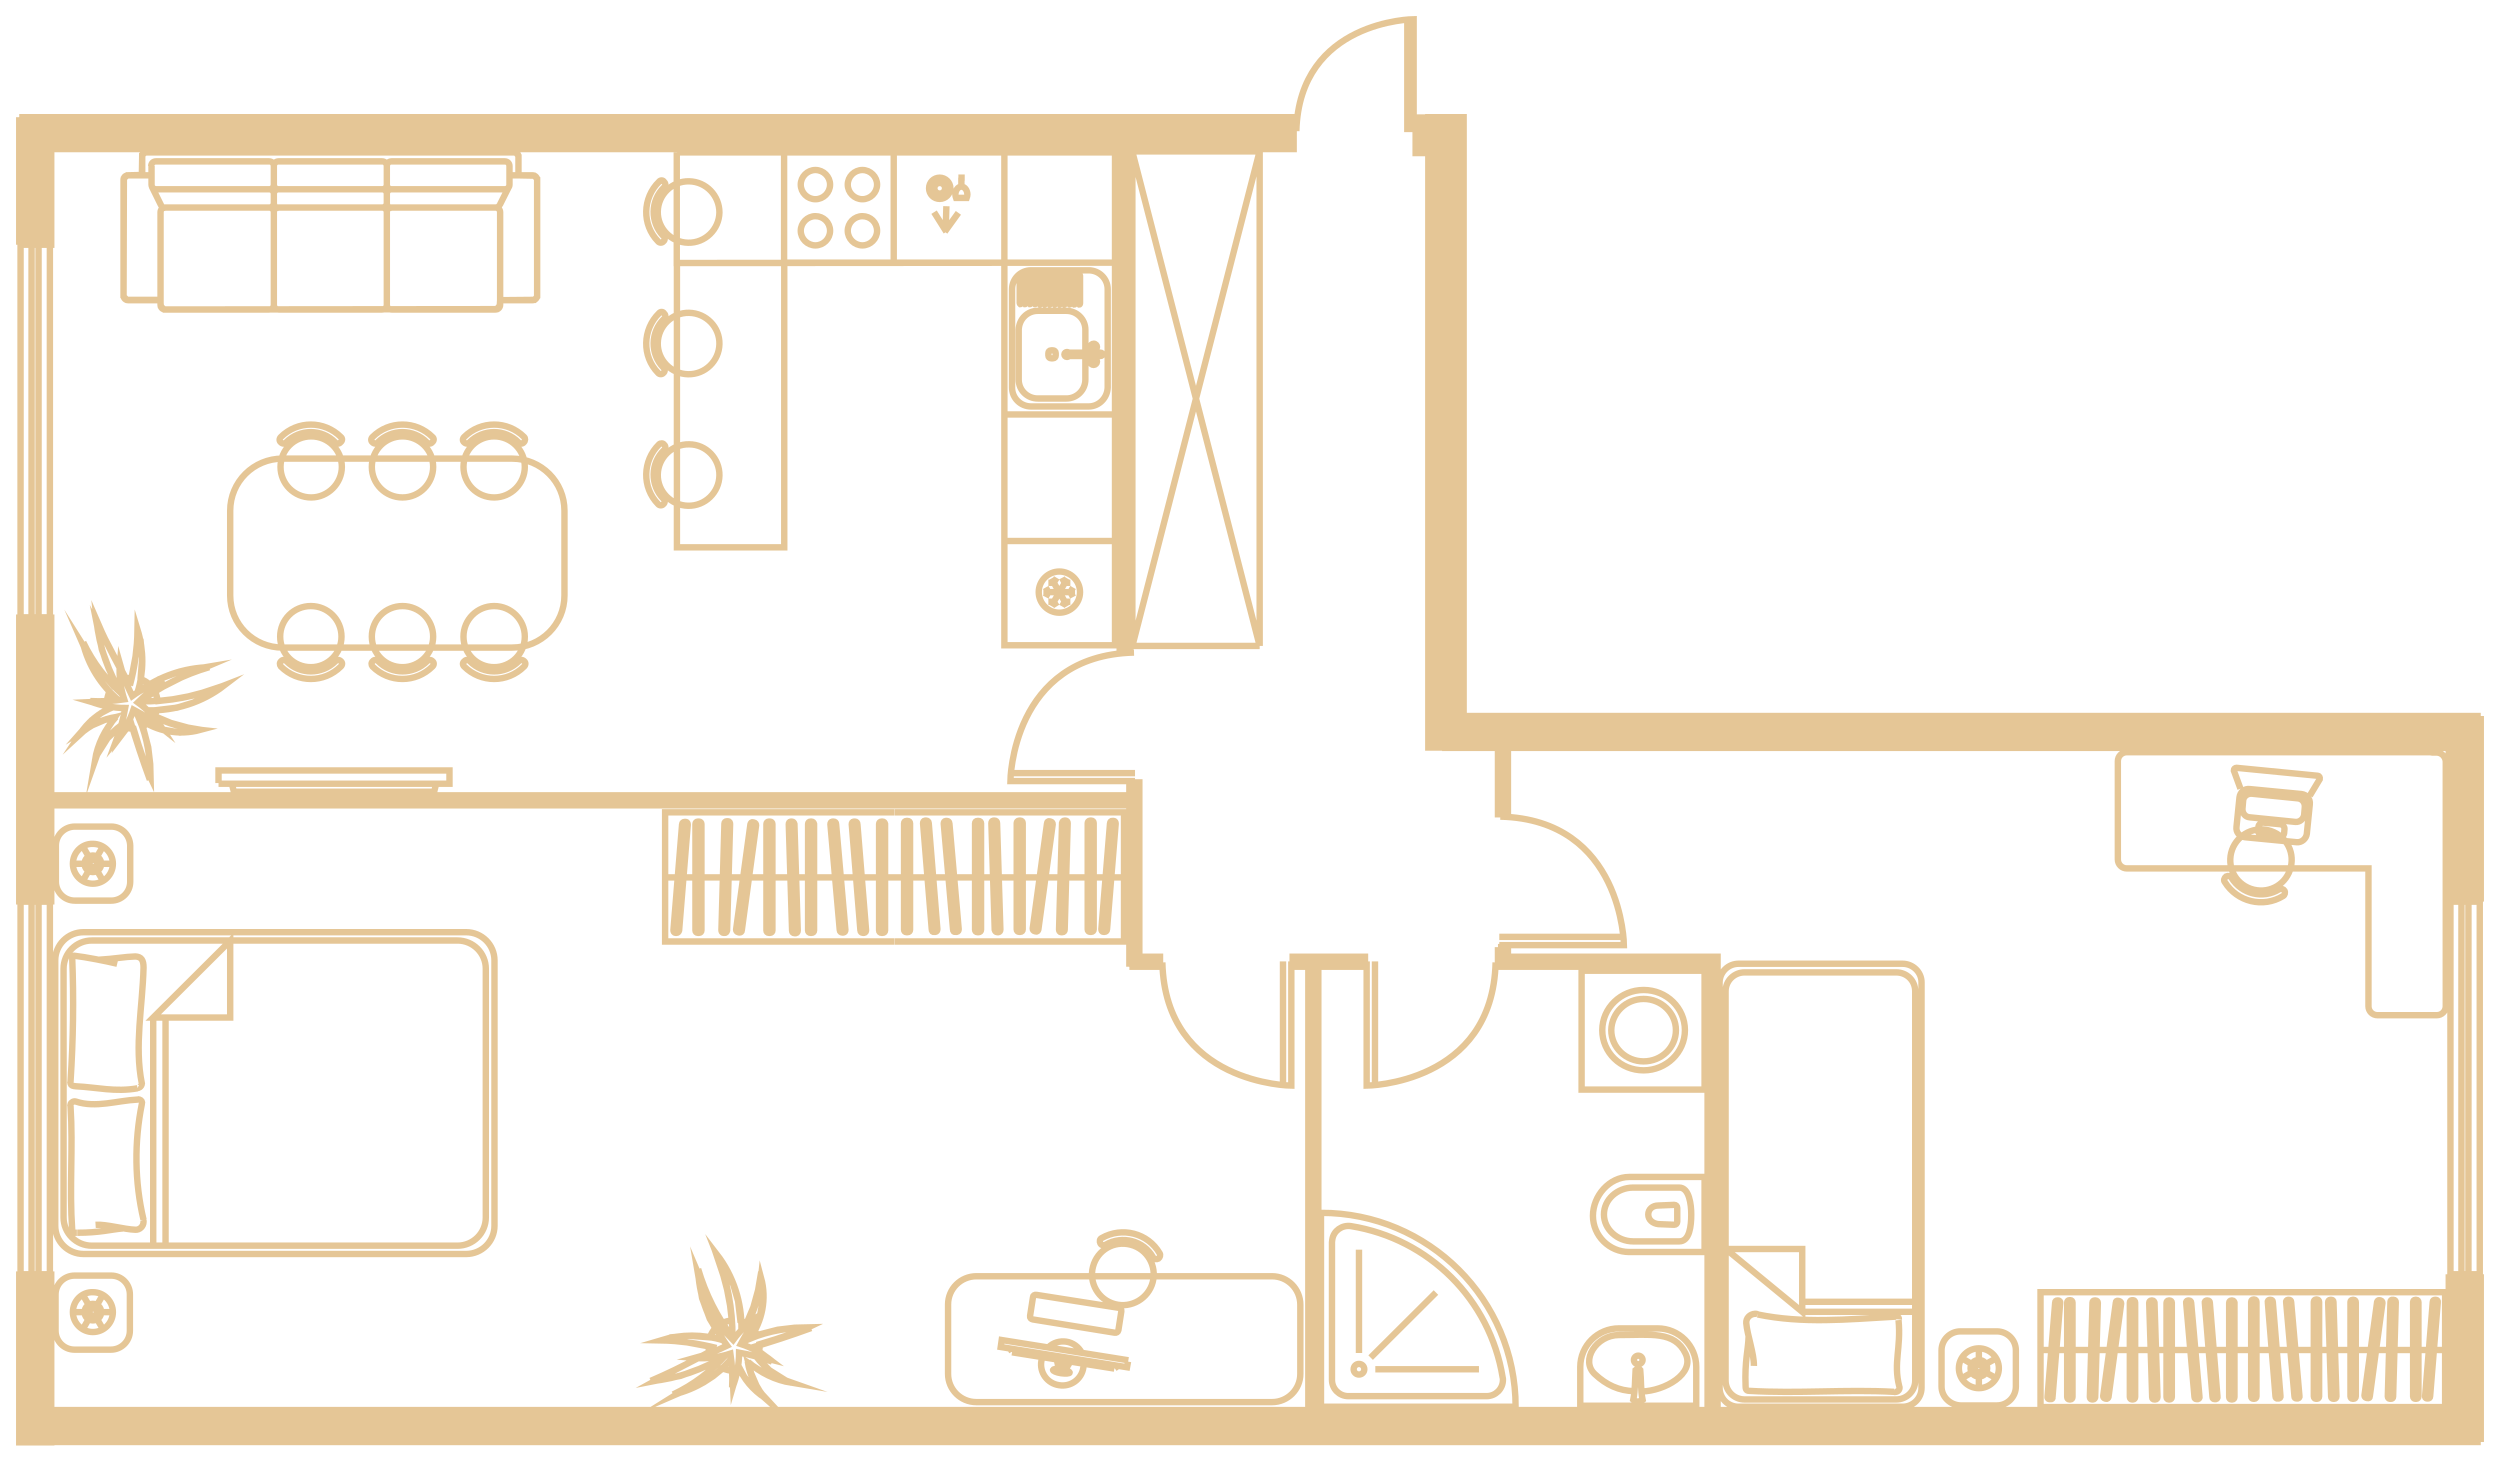 <svg width="130" height="76" viewBox="0 0 130 76" fill="none" xmlns="http://www.w3.org/2000/svg">
<path d="M76.109 38.872H75.155V38.889H77.894V38.717H78.413V38.889H127.336V37.231H76.109V38.872Z" fill="#E5C696"/>
<path d="M128.792 38.889V37.231H127.336V38.889H128.792Z" fill="#E5C696"/>
<path d="M128.792 37.231V38.889H127.336V46.885H127.423H127.995H128.359H128.948H129V37.231H128.792Z" fill="#E5C696"/>
<path d="M128.653 73.325V74.983H129V66.262H128.948H128.359H127.995H127.423H127.336V73.325H128.653Z" fill="#E5C696"/>
<path d="M75.155 38.872H76.109V37.231H75.155V38.872Z" fill="#E5C696"/>
<path d="M74.272 7.96V38.872H75.155V37.231H76.109L76.109 7.96H74.272Z" fill="#E5C696"/>
<path d="M77.894 42.343H78.413V38.889H77.894V42.343Z" fill="#E5C696"/>
<path d="M77.894 49.752H78.413V49.251H77.894V49.752Z" fill="#E5C696"/>
<path d="M77.894 49.752V50.045H78.413V49.752H77.894Z" fill="#E5C696"/>
<path d="M77.894 50.27H88.794V49.804H89.314L89.314 50.27V49.752H78.413V50.045H77.894V50.27Z" fill="#E5C696"/>
<path d="M70.979 50.27V49.752H67.218V50.27H68.033V49.804H68.553V50.27H70.979Z" fill="#E5C696"/>
<path d="M68.553 49.804H68.033V50.27H68.553V49.804Z" fill="#E5C696"/>
<path d="M68.033 73.325H68.553V50.27H68.033V73.325Z" fill="#E5C696"/>
<path d="M89.314 50.27L89.314 49.804H88.794V50.27H89.314Z" fill="#E5C696"/>
<path d="M89.314 73.325L89.314 50.27H88.794V73.325H89.314Z" fill="#E5C696"/>
<path d="M58.727 50.27H60.321V49.752H59.246V49.942H58.727V50.27Z" fill="#E5C696"/>
<path d="M59.021 41.877H58.727V49.752H59.246V40.685H58.727V41.359H59.021V41.877Z" fill="#E5C696"/>
<path d="M58.727 49.752V49.942H59.246V49.752H58.727Z" fill="#E5C696"/>
<path d="M2.664 41.359V41.877H58.727V41.359H2.664Z" fill="#E5C696"/>
<path d="M59.021 41.877V41.359H58.727V41.877H59.021Z" fill="#E5C696"/>
<path d="M58.744 7.752H58.224V33.812H58.744V7.752Z" fill="#E5C696"/>
<path d="M76.109 7.96V6.112H74.272V7.96H76.109Z" fill="#E5C696"/>
<path d="M73.613 6.112V7.96H74.272V6.112H73.613Z" fill="#E5C696"/>
<path d="M67.27 7.752V6.095H1V6.544H2.664V7.752H58.224V6.354H58.744V7.752H67.27Z" fill="#E5C696"/>
<path d="M58.744 6.354H58.224V7.752H58.744V6.354Z" fill="#E5C696"/>
<path d="M1 6.544V7.752H2.664V6.544H1Z" fill="#E5C696"/>
<path d="M1 12.726H2.664V7.752H1V12.726Z" fill="#E5C696"/>
<path d="M1 46.868H2.664V41.877H1.277V41.359H2.664V32.12H1V46.868Z" fill="#E5C696"/>
<path d="M1.277 41.359V41.877H2.664V41.359H1.277Z" fill="#E5C696"/>
<path d="M2.664 74.983H1.035V73.325H2.664V66.279H1V75H2.664V74.983Z" fill="#E5C696"/>
<path d="M1.035 73.325V74.983H2.664V73.325H1.035Z" fill="#E5C696"/>
<path d="M68.553 73.912H68.033V73.325H2.664V74.983H127.336V73.325H89.314V73.912H88.794V73.325H68.553V73.912Z" fill="#E5C696"/>
<path d="M68.033 73.912H68.553V73.325H68.033V73.912Z" fill="#E5C696"/>
<path d="M88.794 73.912H89.314V73.325H88.794V73.912Z" fill="#E5C696"/>
<path d="M128.653 74.983V73.325H127.336V74.983H128.653Z" fill="#E5C696"/>
<path d="M1 7.752V6.095M1 7.752H2.664M1 7.752V6.544M1 7.752V12.726M1 6.095H67.27V7.752H58.744M1 6.095V6.544M76.109 7.96V6.112H74.272M76.109 7.96L76.109 37.231M76.109 7.96H74.272M128.792 37.231V38.889H127.336M128.792 37.231H76.109M128.792 37.231L127.336 37.231M128.792 37.231L129 37.231M128.653 74.983V73.325H127.336M128.653 74.983H129M128.653 74.983H2.664M128.653 74.983H127.336M127.336 74.983H129M127.336 74.983V73.325M127.336 74.983H2.664M129 74.983V66.262M129 66.262H127.336M129 66.262H128.948M127.336 66.262H127.423M127.336 66.262V73.325M127.336 46.885H129M127.336 46.885V38.889M127.336 46.885H127.423M129 46.885V37.231M129 46.885H128.948M129 37.231H127.336M127.336 37.231V38.889M127.336 37.231L76.109 37.231M1 12.726H2.664V7.752M1 12.726V6.544M1 6.544H2.664V7.752M58.727 50.27H60.321V49.752H59.246M58.727 50.27V49.752M58.727 50.27V49.942M58.727 49.752H59.246M58.727 49.752V41.877M58.727 49.752V49.942M77.894 50.27V49.752M77.894 50.27H88.794M77.894 50.27V50.045M89.314 50.27V49.752H78.413M89.314 50.27L89.314 49.804M89.314 50.27H88.794M89.314 50.27L89.314 73.325M77.894 49.752H78.413M77.894 49.752V49.251M77.894 49.752V50.045M77.894 50.045H78.413V49.752M77.894 50.045V49.251M77.894 49.251H78.413V49.752M89.314 49.804H88.794V50.27M89.314 49.804V73.325M58.727 49.942H59.246V49.752M58.727 49.942V41.877M127.423 66.262H128.948M127.423 66.262V46.885M127.423 66.262H127.995M128.948 66.262V46.885M128.948 66.262H128.359M128.948 46.885H127.423M128.948 46.885H128.359M127.423 46.885H127.995M127.995 66.262H128.359M127.995 66.262V46.885M128.359 66.262V46.885M128.359 46.885H127.995M98.464 72.375C98.516 72.392 98.551 72.392 98.603 72.375C98.742 72.341 98.811 72.202 98.759 72.081C98.447 70.855 98.863 70.113 98.724 68.645M98.482 72.375C95.969 72.237 93.508 72.479 90.943 72.323C90.787 72.323 90.77 72.202 90.77 72.064C90.718 70.769 90.909 70.182 90.926 69.508M91.394 68.351C93.733 68.835 96.055 68.61 98.464 68.472C98.586 68.472 98.759 68.42 98.742 68.61M91.394 68.334C91.342 68.317 91.307 68.317 91.255 68.317C90.995 68.334 90.787 68.541 90.805 68.8C90.856 69.422 91.22 70.406 91.203 71.028M93.716 68.213V64.949H89.747L93.716 68.213ZM93.716 68.213H99.591M93.716 67.695H99.591M59.021 40.616H52.54C52.54 40.616 52.592 34.088 58.969 33.933M59.021 40.202H52.574M67.149 49.994V56.453C67.149 56.453 60.598 56.401 60.442 50.045M66.716 49.994V56.418M71.066 49.994V56.453C71.066 56.453 77.616 56.401 77.772 50.045M71.499 49.994V56.418M77.963 49.148H84.444C84.444 49.148 84.392 42.62 78.015 42.464M77.963 48.716H84.41M46.526 48.958H58.449V42.24H46.526M53.025 45.089V46.056M57.739 45.089L57.652 46.056M54.29 45.089L54.151 46.056M55.33 45.089L55.295 46.056M56.716 45.089V46.056M47.167 46.056V45.089M51.812 46.056L51.777 45.089M48.415 46.056L48.328 45.089M49.524 46.056L49.386 45.089M50.859 46.056V45.089M46.509 42.24H34.586V48.958H46.509M58.432 45.624H34.69M40.01 46.108V45.124M35.296 46.108L35.383 45.124M38.745 46.091L38.884 45.141M37.653 46.091L37.792 45.141M36.319 46.108V45.124M45.868 45.124V46.108M41.223 45.124L41.258 46.108M44.62 45.124L44.706 46.108M43.511 45.141L43.632 46.091M42.176 45.124V46.108M3.79 68.23C3.79 68.8 4.258 69.266 4.83 69.266C5.402 69.266 5.87 68.8 5.87 68.23M3.79 68.23C3.79 67.643 4.258 67.177 4.83 67.194C5.402 67.194 5.87 67.66 5.87 68.23M3.79 68.23H4.466M5.87 68.23H5.194M4.691 68.368L4.57 68.472M4.969 68.368L5.107 68.489M5.09 67.971L4.969 68.075M4.57 67.971L4.691 68.075M4.639 68.541L4.31 69.111M4.639 67.902L4.31 67.332M5.35 67.332L5.021 67.902M5.35 69.111L5.021 68.541M3.79 44.916C3.79 45.486 4.258 45.953 4.83 45.953C5.402 45.953 5.87 45.486 5.87 44.916M3.79 44.916C3.79 44.329 4.258 43.863 4.83 43.88C5.402 43.88 5.87 44.347 5.87 44.916M3.79 44.916H4.466M5.87 44.916H5.194M4.691 45.055L4.57 45.158M4.969 45.055L5.107 45.175M5.09 44.657L4.969 44.761M4.57 44.657L4.691 44.761M4.639 45.227L4.31 45.797M4.639 44.588L4.31 44.018M5.35 44.018L5.021 44.588M5.35 45.797L5.021 45.227M8.608 52.912V64.673M7.967 64.673V52.912M7.967 52.912L11.97 48.923L11.97 52.912L7.967 52.912ZM3.998 64.103C3.877 64.103 3.755 64.103 3.755 63.965C3.6 61.772 3.807 59.682 3.669 57.541C3.651 57.506 3.651 57.454 3.669 57.42C3.703 57.316 3.825 57.247 3.946 57.281C4.986 57.627 6.078 57.23 7.152 57.178C7.187 57.161 7.221 57.161 7.256 57.178C7.36 57.212 7.412 57.299 7.377 57.402C6.979 59.388 6.996 61.443 7.464 63.429M4.015 64.103C5.211 64.103 5.766 63.93 6.39 63.878M7.031 63.947C7.256 63.965 7.464 63.775 7.464 63.533C7.464 63.498 7.464 63.464 7.447 63.429M4.969 63.688C5.54 63.654 6.459 63.93 7.048 63.947M7.152 56.591C5.991 56.798 5.038 56.539 3.946 56.487C3.773 56.47 3.703 56.453 3.669 56.349C3.651 56.314 3.651 56.263 3.669 56.228C3.807 54.087 3.842 51.945 3.755 49.804C3.738 49.752 3.773 49.7 3.825 49.7C3.842 49.7 3.859 49.7 3.877 49.7C4.466 49.769 5.523 49.976 6.095 50.115M7.031 49.735C7.36 49.752 7.464 49.925 7.464 50.322C7.412 52.377 6.979 54.363 7.377 56.349C7.36 56.522 7.187 56.591 7.152 56.573M5.125 49.907C6.008 49.855 6.459 49.752 7.048 49.735M58.883 33.588H65.503M58.883 33.588V7.873H65.503V33.588M58.883 33.588L65.485 7.925M65.503 33.588L58.883 7.891M35.192 7.925V13.676L57.981 13.659L57.999 7.925H35.21M55.798 30.548L55.659 30.79L55.798 31.049M54.377 31.049L54.515 30.79L54.377 30.548M54.671 31.515L55.503 30.082M55.503 31.515L54.671 30.082M55.226 30.047L55.364 30.306H55.659M54.515 30.306H54.793L54.949 30.047M55.659 31.291H55.364L55.226 31.533M54.949 31.533L54.793 31.291H54.515M54.255 30.79H55.902M52.245 21.551H57.929M52.245 28.131H57.929M40.773 7.977V13.659H57.947M46.474 13.659V7.942M49.126 12.053L49.836 11.068M49.212 12.053L48.571 11.034M49.178 11.863L49.212 10.723M49.992 9.704C50.166 9.704 50.304 9.894 50.304 10.118C50.304 10.17 50.287 10.239 50.269 10.291H49.715C49.697 10.239 49.68 10.187 49.68 10.118C49.68 9.894 49.819 9.704 49.992 9.704ZM49.992 9.704V9.238M50.166 9.238H49.836M26.96 9.117V8.098L26.822 7.925H7.551L7.395 8.046L7.377 9.099L6.615 9.117L6.442 9.272L6.424 15.42L6.598 15.593H8.331L8.365 15.938L8.539 16.094L25.834 16.076L25.99 15.886L26.007 15.61M26.96 9.117L27.775 9.134L27.931 9.289V15.437L27.792 15.593L26.007 15.61M26.96 9.117L26.96 8.15C26.96 8.011 26.857 7.908 26.718 7.908M26.007 15.61H27.688C27.827 15.61 27.931 15.506 27.931 15.368V9.358C27.931 9.22 27.827 9.117 27.688 9.117H26.493M20.115 11.034V15.852M20.115 11.034C20.115 10.896 20.011 10.792 19.872 10.792M20.115 11.034C20.115 10.896 20.219 10.792 20.358 10.792H25.765M20.115 15.852C20.115 15.99 20.011 16.094 19.872 16.094H14.483C14.344 16.094 14.24 15.99 14.24 15.852M20.115 15.852C20.115 15.99 20.219 16.094 20.358 16.094H25.765C25.903 16.094 26.007 15.99 26.007 15.852V11.034C26.007 10.896 25.903 10.792 25.765 10.792M14.24 11.034V15.852M14.24 11.034C14.24 10.896 14.136 10.792 13.998 10.792M14.24 11.034C14.24 10.896 14.344 10.792 14.483 10.792H19.872M14.24 15.852C14.24 15.99 14.136 16.094 13.998 16.094H8.591C8.452 16.094 8.348 15.99 8.348 15.852V11.034C8.348 10.896 8.452 10.792 8.591 10.792H13.998M8.348 15.61H6.667C6.528 15.61 6.424 15.506 6.424 15.368V9.358C6.424 9.324 6.424 9.289 6.442 9.255C6.476 9.168 6.563 9.117 6.667 9.117H7.88M19.872 10.792C20.011 10.792 20.115 10.688 20.115 10.55M14.483 9.842H19.872M14.483 9.842C14.344 9.842 14.24 9.738 14.24 9.6M14.483 9.842C14.344 9.842 14.24 9.946 14.24 10.084M19.872 9.842C20.011 9.842 20.115 9.738 20.115 9.6M19.872 9.842C20.011 9.842 20.115 9.946 20.115 10.084M26.718 7.925H7.637C7.499 7.925 7.395 8.029 7.395 8.167M7.395 8.15V9.117M14.24 8.633V9.6M14.24 8.633C14.24 8.495 14.344 8.391 14.483 8.391H19.872C20.011 8.391 20.115 8.495 20.115 8.633M14.24 8.633C14.24 8.495 14.136 8.391 13.998 8.391H8.105C7.967 8.391 7.863 8.495 7.863 8.633M14.24 9.6C14.24 9.738 14.136 9.842 13.998 9.842M7.88 8.633V9.6C7.88 9.738 7.984 9.842 8.123 9.842M8.105 9.842H13.998M13.998 9.842C14.136 9.842 14.24 9.946 14.24 10.084M13.998 10.792C14.136 10.792 14.24 10.688 14.24 10.55M7.897 9.704L8.365 10.654C8.4 10.74 8.487 10.809 8.591 10.809M14.24 10.084V10.567C14.24 10.706 14.344 10.809 14.483 10.809M20.358 9.842H26.25C26.389 9.842 26.493 9.738 26.493 9.6V8.633C26.493 8.495 26.389 8.391 26.25 8.391H20.358C20.219 8.391 20.115 8.495 20.115 8.633M20.358 9.842C20.219 9.842 20.115 9.738 20.115 9.6M20.358 9.842C20.219 9.842 20.115 9.946 20.115 10.084M25.765 10.792C25.869 10.792 25.955 10.74 25.99 10.636M20.115 8.633V9.6M20.115 10.084V10.567C20.115 10.706 20.219 10.809 20.358 10.809M25.99 10.654L26.458 9.721M11.363 40.72V40.064H23.373V40.755H11.363H12.057L12.161 41.169H22.576L22.68 40.755M6.546 35.28L6.216 34.676L5.488 33.277L5.038 32.465L5.298 33.778L5.662 34.762L6.008 35.539L5.87 35.643C5.87 35.643 5.142 34.779 5.125 34.797C5.107 34.814 4.379 33.657 4.379 33.657L4.951 34.969L5.281 35.47L5.679 35.954L5.54 36.472L4.778 36.506L5.783 36.8L5.263 37.076L4.761 37.456L4.241 38.043L4.795 37.715L5.436 37.439L5.974 37.301L5.61 37.853L5.229 38.561L5.09 39.183L5.592 38.389L6.199 37.801L6.303 37.87L6.164 38.423L6.598 37.853L6.944 37.888L7.204 38.734L7.655 40.064L7.828 40.426L7.811 39.736L7.707 38.855L7.429 37.784C7.429 37.784 7.655 37.611 7.689 37.629C7.724 37.646 8.469 37.94 8.469 37.94L9.353 38.095L10.081 38.026L10.272 37.922L9.769 37.836L8.885 37.594L8.019 37.231L8.175 36.921L9.197 36.8L10.046 36.541L10.999 36.074L11.467 35.712L10.531 36.023L9.804 36.213L8.972 36.368L8.209 36.454L8.071 35.954L8.469 35.712L9.422 35.228L10.688 34.693L9.353 34.917L8.279 35.315C8.279 35.315 7.776 35.625 7.776 35.591M6.546 35.28L6.84 35.245M6.546 35.28C6.65 35.263 6.754 35.245 6.84 35.245M6.84 35.245L7.048 34.14L7.17 33.001L7.308 33.294L7.395 34.244L7.308 35.315M7.308 35.315C7.308 35.315 7.759 35.574 7.776 35.591M7.308 35.315C7.481 35.366 7.637 35.47 7.776 35.591M6.216 34.71C5.783 33.916 5.385 33.104 5.021 32.258C5.159 33.639 5.627 34.952 6.355 36.126M8.556 35.418C8.053 35.729 7.585 36.109 7.17 36.523C7.672 36.886 8.105 37.352 8.435 37.87C7.967 37.491 7.464 37.18 6.944 36.903C6.754 37.49 6.442 38.043 6.043 38.527C6.251 37.974 6.407 37.404 6.511 36.817C5.887 36.817 5.263 36.696 4.691 36.472M8.556 35.401C7.949 35.556 7.377 35.833 6.875 36.195C6.615 35.66 6.39 35.107 6.234 34.538C6.182 35.159 6.268 35.781 6.459 36.368C5.87 36.454 5.281 36.489 4.691 36.454M7.291 36.489C8.365 35.677 9.578 35.073 10.878 34.693M7.689 36.938C9.11 36.972 10.514 36.523 11.641 35.66C10.254 36.213 8.781 36.489 7.308 36.472M7.967 37.231C8.729 37.629 9.561 37.87 10.41 37.957C9.318 38.25 8.157 38.043 7.239 37.37C7.655 38.371 7.845 39.459 7.793 40.53M6.32 37.698C5.679 38.164 5.194 38.803 4.934 39.546C5.073 38.699 5.454 37.922 6.026 37.283M7.793 40.547C7.412 39.511 7.066 38.458 6.754 37.404M6.043 37.283C5.333 37.387 4.657 37.715 4.137 38.199C4.553 37.56 5.142 37.059 5.852 36.782M6.407 36.144C5.54 35.384 4.83 34.451 4.327 33.398M6.182 36.42C5.246 35.643 4.587 34.589 4.31 33.415M7.256 35.936C8.313 35.159 9.578 34.727 10.896 34.693M6.754 35.625C6.615 35.401 6.476 35.159 6.355 34.917M7.152 36.005C7.481 34.952 7.481 33.812 7.152 32.741C7.135 33.726 7.014 34.693 6.754 35.643M5.558 36.472C5.575 36.299 5.627 36.109 5.696 35.954M5.887 35.677C5.922 35.625 5.974 35.591 6.026 35.556M8.053 35.954C8.14 36.109 8.175 36.282 8.192 36.454M8.157 36.938C8.123 37.059 8.071 37.162 8.001 37.266M7.655 37.629C7.568 37.681 7.481 37.732 7.395 37.784M6.91 37.888C6.788 37.888 6.65 37.87 6.528 37.836M6.303 37.767C6.286 37.767 6.286 37.75 6.268 37.75M5.887 37.456C5.852 37.422 5.818 37.37 5.783 37.335M5.592 36.886C5.575 36.834 5.575 36.782 5.558 36.731M36.301 70.614C35.504 71.045 34.69 71.442 33.84 71.805M38.104 69.56C37.289 68.489 36.683 67.281 36.301 65.985M38.554 69.163C38.589 67.747 38.138 66.348 37.272 65.225C37.826 66.607 38.104 68.075 38.086 69.543M38.849 68.887C39.248 68.127 39.49 67.298 39.577 66.452C39.871 67.54 39.646 68.697 38.987 69.612C39.993 69.197 41.084 69.007 42.159 69.059M39.473 68.42C38.953 68.748 38.485 69.18 38.121 69.681C37.705 69.266 37.324 68.8 37.012 68.299C37.168 68.904 37.445 69.474 37.809 69.975C37.272 70.234 36.717 70.458 36.145 70.614C36.769 70.665 37.393 70.579 37.982 70.389C38.069 70.976 38.104 71.563 38.069 72.15M39.317 70.527C39.785 71.166 40.426 71.65 41.171 71.909C40.322 71.771 39.542 71.391 38.901 70.821M42.176 69.059C41.136 69.439 40.079 69.785 39.022 70.095M38.086 72.15C38.312 71.581 38.433 70.959 38.433 70.337C39.022 70.441 39.594 70.596 40.149 70.803M40.149 70.786C39.663 70.389 39.109 70.078 38.52 69.888C38.797 69.37 39.126 68.869 39.49 68.403M38.884 70.803C38.987 71.512 39.317 72.185 39.802 72.703C39.161 72.289 38.658 71.701 38.381 70.993M37.757 70.441C36.995 71.304 36.059 72.012 35.002 72.513M38.034 70.648C37.255 71.581 36.197 72.237 35.019 72.513M37.549 69.595C36.769 68.541 36.336 67.281 36.301 65.968M37.237 70.095C37.012 70.234 36.769 70.372 36.527 70.493M37.618 69.698C36.561 69.37 35.417 69.37 34.343 69.698C35.331 69.716 36.301 69.854 37.255 70.095M37.74 70.493C36.561 71.218 35.244 71.684 33.858 71.822M38.086 71.287C37.913 71.27 37.722 71.218 37.566 71.149M37.289 70.959C37.237 70.924 37.203 70.873 37.168 70.821M36.891 70.303C36.873 70.199 36.856 70.095 36.856 70.009M36.925 69.526C36.977 69.353 37.081 69.197 37.203 69.059M37.566 68.8C37.722 68.714 37.896 68.679 38.069 68.662M38.554 68.697C38.676 68.731 38.78 68.783 38.884 68.852M39.248 69.197C39.3 69.284 39.352 69.37 39.404 69.457M39.507 69.94C39.507 70.061 39.49 70.199 39.456 70.32M39.386 70.545C39.386 70.562 39.369 70.562 39.369 70.579M39.074 70.959C39.039 70.993 38.987 71.028 38.953 71.062M38.502 71.252C38.45 71.27 38.398 71.27 38.346 71.287M85.38 72.358C86.559 72.323 88.153 71.442 87.65 70.389C87.079 69.197 85.831 69.422 84.184 69.422C83.006 69.422 82.157 70.752 82.937 71.46C83.526 72.012 84.184 72.323 84.982 72.341M70.667 70.355V64.984M71.516 71.201H76.906M71.273 70.596L74.67 67.211M102.901 70.113C103.473 70.113 103.941 70.579 103.941 71.149C103.941 71.719 103.473 72.185 102.901 72.185M102.901 70.113C102.329 70.113 101.861 70.579 101.861 71.149C101.861 71.719 102.329 72.185 102.901 72.185M102.901 70.113V70.786M102.901 72.185V71.511M103.04 71.011L103.161 70.89M103.04 71.287L103.178 71.425M102.641 71.408L102.762 71.287M102.641 70.89L102.762 71.011M103.213 70.959L103.802 70.631M102.589 70.959L102.017 70.631M102.017 71.667L102.589 71.339M103.802 71.667L103.213 71.339M122.363 69.733V70.596M126.522 69.733L126.452 70.596M123.472 69.733L123.368 70.579M124.39 69.733L124.356 70.596M125.621 69.733V70.596M117.198 70.596V69.733M121.288 70.596L121.271 69.733M118.29 70.596L118.221 69.733M119.278 70.579L119.157 69.733M120.456 70.596V69.733M127.128 70.199H106.194M110.89 70.631V69.767M106.731 70.631L106.8 69.767M109.781 70.631L109.885 69.767M108.81 70.631L108.932 69.767M107.632 70.631V69.767M116.054 69.767V70.631M111.965 69.767L111.982 70.631M114.963 69.767L115.032 70.631M113.975 69.767L114.096 70.614M112.796 69.767V70.631M116.505 41.014L116.158 40.064C116.158 39.977 116.228 39.926 116.297 39.926L120.526 40.34C120.595 40.34 120.647 40.426 120.63 40.513L120.11 41.376M55.053 71.183C54.897 71.166 54.775 71.201 54.758 71.235C54.741 71.287 54.931 71.373 55.174 71.408C55.416 71.442 55.624 71.425 55.624 71.373C55.624 71.339 55.538 71.287 55.399 71.235M54.203 70.579C54.186 70.631 54.169 70.7 54.151 70.769C54.047 71.373 54.463 71.943 55.07 72.03C55.676 72.133 56.248 71.719 56.335 71.114C56.352 71.045 56.352 70.976 56.352 70.907M56.248 70.337C56.092 70.044 55.798 69.819 55.451 69.767C55.105 69.716 54.758 69.819 54.515 70.061M58.675 70.734L52.089 69.681L52.037 70.044L58.605 71.097L58.657 70.803M55.659 70.803L55.364 71.287L55.209 71.27L55.07 71.235L54.949 70.683M55.018 70.942L55.503 71.028M58.137 71.028L57.964 71.149M52.626 70.32L57.947 71.166M52.522 70.113L52.626 70.285M73.509 6.872V1C73.509 1 67.565 1.052 67.409 6.82M73.18 1.035V6.872M75.155 38.872H76.109V37.231M75.155 38.872V38.889H77.894M75.155 38.872V37.231H76.109M75.155 38.872H74.272V7.96M77.894 38.889V38.717H78.413V38.889M77.894 38.889V42.343H78.413V38.889M77.894 38.889H78.413M78.413 38.889H127.336M76.109 37.231V6.095H74.272V6.112M127.336 73.325H89.314M74.272 7.96H73.613V6.112H74.272M74.272 7.96V6.112M88.794 50.27V73.325M68.033 50.27H67.218V49.752H70.979V50.27H68.553M68.033 50.27V49.804H68.553V50.27M68.033 50.27H68.553M68.033 50.27V73.325M68.553 50.27V73.325M68.033 73.325H68.553M68.033 73.325V73.912H68.553V73.325M68.033 73.325H2.664M68.553 73.325H88.794M89.314 73.325H88.794M89.314 73.325V73.912H88.794V73.325M59.246 49.752V40.685H58.727V41.359M58.727 41.877H59.021V41.359H58.727M58.727 41.877V41.359M58.727 41.877H2.664M58.727 41.359H2.664M2.664 41.359V41.877M2.664 41.359H1.277V41.877H2.664M2.664 41.359V32.12H1V46.868H2.664V41.877M58.744 7.752H58.224M58.744 7.752V33.812H58.224V7.752M58.744 7.752V6.354H58.224V7.752M58.224 7.752H2.664M2.664 74.983H1.035V73.325H2.664M2.664 74.983V75H1V66.279H2.664V73.325M2.664 74.983V73.325M1.069 32.102H2.594V12.726H1.069V32.102ZM1.641 32.102H2.005V12.726H1.641V32.102ZM1.069 66.262H2.594V46.885H1.069V66.262ZM1.641 66.262H2.005V46.885H1.641V66.262ZM98.932 50.115H90.406C89.869 50.115 89.418 50.546 89.418 51.099V72.168C89.418 72.703 89.851 73.152 90.406 73.152H98.932C99.469 73.152 99.92 72.72 99.92 72.168V51.082C99.92 50.546 99.469 50.115 98.932 50.115ZM98.603 50.564H90.718C90.181 50.564 89.73 50.995 89.73 51.548V71.788C89.73 72.323 90.163 72.772 90.718 72.772H98.603C99.14 72.772 99.591 72.341 99.591 71.788V51.548C99.591 50.995 99.158 50.564 98.603 50.564ZM52.99 42.671H53.06C53.129 42.671 53.181 42.723 53.181 42.792V48.336C53.181 48.405 53.129 48.457 53.06 48.457H52.99C52.921 48.457 52.869 48.405 52.869 48.336V42.792C52.869 42.74 52.921 42.671 52.99 42.671ZM57.843 42.689H57.912C57.981 42.689 58.016 42.758 58.016 42.827L57.565 48.336C57.565 48.405 57.496 48.457 57.444 48.457H57.375C57.305 48.457 57.271 48.388 57.271 48.319L57.721 42.81C57.721 42.74 57.791 42.671 57.843 42.689ZM54.567 42.706L54.637 42.723C54.706 42.74 54.741 42.792 54.741 42.861L53.995 48.336C53.978 48.405 53.926 48.457 53.874 48.439L53.805 48.422C53.735 48.405 53.701 48.353 53.701 48.284L54.446 42.81C54.446 42.74 54.515 42.689 54.567 42.706ZM55.347 42.671H55.416C55.486 42.671 55.52 42.74 55.52 42.81L55.364 48.353C55.364 48.422 55.312 48.474 55.243 48.474H55.174C55.105 48.474 55.07 48.405 55.07 48.336L55.226 42.792C55.243 42.723 55.295 42.671 55.347 42.671ZM56.682 42.671H56.751C56.82 42.671 56.872 42.723 56.872 42.792V48.336C56.872 48.405 56.82 48.457 56.751 48.457H56.682C56.612 48.457 56.56 48.405 56.56 48.336V42.792C56.56 42.74 56.612 42.671 56.682 42.671ZM47.133 48.474H47.202C47.271 48.474 47.323 48.422 47.323 48.353V42.81C47.323 42.74 47.271 42.689 47.202 42.689H47.133C47.063 42.689 47.011 42.74 47.011 42.81V48.353C47.011 48.422 47.063 48.474 47.133 48.474ZM51.846 48.474H51.916C51.985 48.474 52.02 48.405 52.02 48.336L51.846 42.792C51.846 42.723 51.794 42.671 51.725 42.671H51.656C51.587 42.671 51.552 42.74 51.552 42.81L51.725 48.353C51.742 48.422 51.794 48.474 51.846 48.474ZM48.571 48.457H48.64C48.71 48.457 48.744 48.388 48.744 48.319L48.294 42.792C48.294 42.723 48.224 42.671 48.172 42.671H48.103C48.034 42.671 47.999 42.74 47.999 42.81L48.45 48.319C48.45 48.422 48.502 48.474 48.571 48.457ZM49.68 48.457H49.749C49.819 48.457 49.853 48.388 49.853 48.319L49.368 42.81C49.368 42.74 49.299 42.689 49.247 42.689H49.178C49.108 42.689 49.074 42.758 49.074 42.827L49.559 48.336C49.559 48.422 49.611 48.474 49.68 48.457ZM50.824 48.474H50.893C50.963 48.474 51.015 48.422 51.015 48.353V42.81C51.015 42.74 50.963 42.689 50.893 42.689H50.824C50.755 42.689 50.703 42.74 50.703 42.81V48.353C50.703 48.422 50.755 48.474 50.824 48.474ZM40.045 48.508H39.975C39.906 48.508 39.854 48.457 39.854 48.388V42.844C39.854 42.775 39.906 42.723 39.975 42.723H40.045C40.114 42.723 40.166 42.775 40.166 42.844V48.388C40.166 48.457 40.114 48.508 40.045 48.508ZM35.192 48.508H35.123C35.054 48.508 35.019 48.439 35.019 48.37L35.469 42.861C35.469 42.792 35.539 42.74 35.591 42.74H35.66C35.73 42.74 35.764 42.81 35.764 42.879L35.314 48.388C35.296 48.457 35.244 48.508 35.192 48.508ZM38.45 48.491L38.381 48.474C38.312 48.457 38.277 48.405 38.277 48.336L39.022 42.861C39.039 42.792 39.092 42.74 39.144 42.758L39.213 42.775C39.282 42.792 39.317 42.844 39.317 42.913L38.572 48.388C38.572 48.457 38.52 48.491 38.45 48.491ZM37.688 48.508H37.618C37.549 48.508 37.514 48.439 37.514 48.37L37.67 42.827C37.67 42.758 37.722 42.706 37.792 42.706H37.861C37.93 42.706 37.965 42.775 37.965 42.844L37.809 48.388C37.792 48.457 37.74 48.526 37.688 48.508ZM36.353 48.508H36.284C36.215 48.508 36.163 48.457 36.163 48.388V42.844C36.163 42.775 36.215 42.723 36.284 42.723H36.353C36.423 42.723 36.475 42.775 36.475 42.844V48.388C36.475 48.457 36.423 48.508 36.353 48.508ZM45.902 42.723H45.833C45.764 42.723 45.712 42.775 45.712 42.844V48.388C45.712 48.457 45.764 48.508 45.833 48.508H45.902C45.972 48.508 46.024 48.457 46.024 48.388V42.844C46.006 42.775 45.972 42.723 45.902 42.723ZM41.188 42.723H41.119C41.05 42.723 41.015 42.792 41.015 42.861L41.188 48.405C41.188 48.474 41.24 48.526 41.31 48.526H41.379C41.448 48.526 41.483 48.457 41.483 48.388L41.31 42.844C41.292 42.775 41.24 42.723 41.188 42.723ZM44.464 42.723H44.395C44.325 42.723 44.291 42.792 44.291 42.861L44.741 48.388C44.741 48.457 44.81 48.508 44.862 48.508H44.932C45.001 48.508 45.036 48.439 45.036 48.37L44.585 42.861C44.585 42.775 44.533 42.723 44.464 42.723ZM43.355 42.723H43.285C43.216 42.723 43.181 42.792 43.181 42.861L43.667 48.37C43.667 48.439 43.736 48.491 43.788 48.491H43.857C43.927 48.491 43.961 48.422 43.961 48.353L43.476 42.844C43.476 42.775 43.424 42.723 43.355 42.723ZM42.211 42.723H42.142C42.072 42.723 42.02 42.775 42.02 42.844V48.388C42.02 48.457 42.072 48.508 42.142 48.508H42.211C42.28 48.508 42.332 48.457 42.332 48.388V42.844C42.315 42.775 42.263 42.723 42.211 42.723ZM5.783 66.331H3.877C3.34 66.331 2.889 66.762 2.889 67.315V69.197C2.889 69.733 3.322 70.182 3.877 70.182H5.766C6.303 70.182 6.754 69.75 6.754 69.197V67.315C6.754 66.762 6.32 66.331 5.783 66.331ZM5.783 42.982H3.894C3.357 42.982 2.906 43.414 2.906 43.967V45.849C2.906 46.384 3.34 46.833 3.894 46.833H5.783C6.32 46.833 6.771 46.402 6.771 45.849V43.967C6.754 43.414 6.32 42.982 5.783 42.982ZM4.345 48.474H24.24C25.054 48.474 25.713 49.13 25.713 49.942V63.74C25.713 64.552 25.054 65.208 24.24 65.208H4.345C3.53 65.208 2.872 64.552 2.872 63.74V49.942C2.872 49.13 3.53 48.474 4.345 48.474ZM4.397 68.23C4.397 68.472 4.587 68.662 4.83 68.662C5.073 68.662 5.263 68.472 5.263 68.23C5.263 67.989 5.073 67.799 4.83 67.799C4.587 67.799 4.397 67.989 4.397 68.23ZM4.657 68.23C4.657 68.334 4.743 68.42 4.847 68.42C4.951 68.42 5.038 68.334 5.038 68.23C5.038 68.127 4.951 68.04 4.847 68.04C4.726 68.04 4.657 68.127 4.657 68.23ZM4.397 44.916C4.397 45.158 4.587 45.348 4.83 45.348C5.073 45.348 5.263 45.158 5.263 44.916C5.263 44.675 5.073 44.485 4.83 44.485C4.587 44.485 4.397 44.675 4.397 44.916ZM4.657 44.899C4.657 45.003 4.743 45.089 4.847 45.089C4.951 45.089 5.038 45.003 5.038 44.899C5.038 44.796 4.951 44.709 4.847 44.709C4.726 44.727 4.657 44.813 4.657 44.899ZM4.778 48.906H23.789C24.604 48.906 25.262 49.562 25.262 50.374V63.309C25.262 64.12 24.604 64.776 23.789 64.776H4.778C3.963 64.776 3.305 64.12 3.305 63.309V50.374C3.305 49.562 3.963 48.906 4.778 48.906ZM35.834 16.266C34.95 16.249 34.222 16.957 34.204 17.838C34.187 18.719 34.898 19.444 35.782 19.461C36.665 19.478 37.393 18.77 37.41 17.89C37.428 17.009 36.717 16.284 35.834 16.266ZM34.274 16.284C33.407 17.13 33.373 18.529 34.222 19.392C34.291 19.478 34.43 19.478 34.499 19.392C34.586 19.323 34.586 19.185 34.499 19.116C33.806 18.408 33.823 17.268 34.534 16.577C34.62 16.508 34.62 16.37 34.534 16.301C34.482 16.197 34.343 16.197 34.274 16.284ZM35.834 9.428C34.95 9.41 34.222 10.118 34.204 10.999C34.187 11.88 34.898 12.605 35.782 12.622C36.665 12.64 37.393 11.932 37.41 11.051C37.41 10.17 36.717 9.445 35.834 9.428ZM34.274 9.445C33.407 10.291 33.373 11.69 34.222 12.553C34.291 12.64 34.43 12.64 34.499 12.553C34.586 12.484 34.586 12.346 34.499 12.277C33.806 11.569 33.823 10.429 34.534 9.738C34.62 9.669 34.62 9.531 34.534 9.462C34.482 9.358 34.343 9.358 34.274 9.445ZM35.834 23.105C34.95 23.088 34.222 23.796 34.204 24.677C34.187 25.557 34.898 26.283 35.782 26.3C36.665 26.317 37.393 25.609 37.41 24.728C37.428 23.848 36.717 23.105 35.834 23.105ZM34.274 23.105C33.407 23.951 33.373 25.35 34.222 26.213C34.291 26.3 34.43 26.3 34.499 26.213C34.586 26.145 34.586 26.006 34.499 25.937C33.806 25.229 33.823 24.089 34.534 23.399C34.62 23.329 34.62 23.191 34.534 23.122C34.482 23.036 34.343 23.036 34.274 23.105ZM40.781 28.46V13.677H35.2V28.46H40.781ZM52.228 33.553H57.981V7.925H52.228V33.553ZM56.162 30.79C56.162 31.377 55.676 31.861 55.087 31.861C54.498 31.861 54.013 31.377 54.013 30.79C54.013 30.203 54.498 29.719 55.087 29.719C55.676 29.719 56.162 30.203 56.162 30.79ZM48.866 10.343C49.178 10.343 49.42 10.084 49.42 9.79C49.42 9.479 49.16 9.238 48.866 9.238C48.554 9.238 48.311 9.479 48.311 9.79C48.311 10.101 48.554 10.343 48.866 10.343ZM56.612 21.136H53.614C53.077 21.136 52.626 20.705 52.626 20.152V15.04C52.626 14.505 53.06 14.056 53.614 14.056H56.612C57.15 14.056 57.6 14.488 57.6 15.04V20.152C57.583 20.687 57.15 21.136 56.612 21.136ZM54.515 18.494C54.515 18.58 54.585 18.632 54.654 18.632H54.758C54.845 18.632 54.897 18.563 54.897 18.494V18.356C54.897 18.27 54.827 18.218 54.758 18.218H54.654C54.567 18.218 54.515 18.287 54.515 18.356V18.494ZM55.59 15.783V14.332C55.59 14.315 55.607 14.298 55.624 14.298C55.642 14.298 55.659 14.315 55.659 14.332V15.783C55.659 15.8 55.642 15.835 55.624 15.835C55.59 15.817 55.59 15.8 55.59 15.783ZM55.832 15.783V14.332C55.832 14.315 55.85 14.298 55.867 14.298C55.884 14.298 55.902 14.315 55.902 14.332V15.783C55.902 15.8 55.884 15.835 55.867 15.835C55.85 15.817 55.832 15.8 55.832 15.783ZM56.092 15.783V14.332C56.092 14.315 56.11 14.298 56.127 14.298C56.144 14.298 56.162 14.315 56.162 14.332V15.783C56.162 15.8 56.144 15.835 56.127 15.835C56.11 15.817 56.092 15.8 56.092 15.783ZM54.047 15.783V14.332C54.047 14.315 54.065 14.298 54.082 14.298C54.099 14.298 54.117 14.315 54.117 14.332V15.783C54.117 15.8 54.099 15.835 54.082 15.835C54.065 15.817 54.047 15.8 54.047 15.783ZM54.29 15.783V14.332C54.29 14.315 54.307 14.298 54.325 14.298C54.342 14.298 54.359 14.315 54.359 14.332V15.783C54.359 15.8 54.342 15.835 54.325 15.835C54.307 15.817 54.29 15.8 54.29 15.783ZM54.55 15.783V14.332C54.55 14.315 54.567 14.298 54.585 14.298C54.602 14.298 54.619 14.315 54.619 14.332V15.783C54.619 15.8 54.602 15.835 54.585 15.835C54.567 15.817 54.55 15.8 54.55 15.783ZM54.81 15.783V14.332C54.81 14.315 54.827 14.298 54.845 14.298C54.862 14.298 54.879 14.315 54.879 14.332V15.783C54.879 15.8 54.862 15.835 54.845 15.835C54.827 15.817 54.81 15.8 54.81 15.783ZM55.07 15.783V14.332C55.07 14.315 55.087 14.298 55.105 14.298C55.122 14.298 55.139 14.315 55.139 14.332V15.783C55.139 15.8 55.122 15.835 55.105 15.835C55.087 15.817 55.07 15.8 55.07 15.783ZM55.312 15.783V14.332C55.312 14.315 55.33 14.298 55.347 14.298C55.364 14.298 55.382 14.315 55.382 14.332V15.783C55.382 15.8 55.364 15.835 55.347 15.835C55.33 15.817 55.312 15.8 55.312 15.783ZM53.025 15.765V14.332C53.025 14.315 53.042 14.298 53.06 14.298C53.077 14.298 53.094 14.315 53.094 14.332V15.765C53.094 15.783 53.077 15.817 53.06 15.817C53.042 15.8 53.025 15.783 53.025 15.765ZM53.267 15.765V14.332C53.267 14.315 53.285 14.298 53.302 14.298C53.319 14.298 53.337 14.315 53.337 14.332V15.765C53.337 15.783 53.319 15.817 53.302 15.817C53.285 15.8 53.267 15.783 53.267 15.765ZM53.528 15.765V14.332C53.528 14.315 53.545 14.298 53.562 14.298C53.58 14.298 53.597 14.315 53.597 14.332V15.765C53.597 15.783 53.58 15.817 53.562 15.817C53.545 15.8 53.528 15.783 53.528 15.765ZM53.787 15.765V14.332C53.787 14.315 53.805 14.298 53.822 14.298C53.839 14.298 53.857 14.315 53.857 14.332V15.765C53.857 15.783 53.839 15.817 53.822 15.817C53.805 15.8 53.787 15.783 53.787 15.765ZM53.961 16.163H55.451C55.988 16.163 56.439 16.594 56.439 17.147V19.738C56.439 20.273 56.006 20.722 55.451 20.722H53.961C53.423 20.722 52.973 20.29 52.973 19.738V17.147C52.99 16.594 53.423 16.163 53.961 16.163ZM55.364 18.425C55.364 18.373 55.399 18.339 55.451 18.339H57.236C57.288 18.339 57.323 18.373 57.323 18.425C57.323 18.477 57.288 18.511 57.236 18.511H55.451C55.416 18.511 55.364 18.477 55.364 18.425ZM56.785 18.805V18.062C56.785 18.011 56.82 17.976 56.872 17.976C56.924 17.976 56.959 18.011 56.959 18.062V18.805C56.959 18.857 56.924 18.891 56.872 18.891C56.82 18.891 56.785 18.857 56.785 18.805ZM56.699 18.045C56.699 18.149 56.768 18.218 56.872 18.218C56.959 18.218 57.045 18.131 57.045 18.045C57.045 17.959 56.976 17.872 56.872 17.872C56.785 17.872 56.699 17.941 56.699 18.045ZM56.699 18.805C56.699 18.909 56.768 18.978 56.872 18.978C56.959 18.978 57.045 18.891 57.045 18.805C57.045 18.719 56.976 18.632 56.872 18.632C56.785 18.632 56.699 18.701 56.699 18.805ZM55.347 18.425C55.347 18.494 55.399 18.563 55.486 18.563C55.555 18.563 55.607 18.511 55.607 18.425C55.607 18.356 55.555 18.304 55.486 18.304C55.416 18.304 55.347 18.356 55.347 18.425ZM43.164 9.6C43.164 10.015 42.818 10.36 42.402 10.36C41.986 10.36 41.639 10.015 41.639 9.6C41.639 9.186 41.986 8.84 42.402 8.84C42.818 8.84 43.164 9.186 43.164 9.6ZM45.608 9.6C45.608 10.015 45.261 10.36 44.845 10.36C44.429 10.36 44.083 10.015 44.083 9.6C44.083 9.186 44.429 8.84 44.845 8.84C45.261 8.84 45.608 9.186 45.608 9.6ZM43.164 12.001C43.164 12.415 42.818 12.761 42.402 12.761C41.986 12.761 41.639 12.415 41.639 12.001C41.639 11.586 41.986 11.241 42.402 11.241C42.818 11.241 43.164 11.569 43.164 12.001ZM45.608 12.001C45.608 12.415 45.261 12.761 44.845 12.761C44.429 12.761 44.083 12.415 44.083 12.001C44.083 11.586 44.429 11.241 44.845 11.241C45.261 11.241 45.608 11.569 45.608 12.001ZM48.866 10.066C49.022 10.066 49.143 9.946 49.143 9.79C49.143 9.635 49.022 9.514 48.866 9.514C48.71 9.514 48.588 9.635 48.588 9.79C48.588 9.946 48.71 10.066 48.866 10.066ZM39.421 70.648L40.01 71.252L40.807 71.753L40.183 71.615L39.473 71.235L38.918 70.873L39.057 71.408L39.334 72.047L39.663 72.6L39.074 72.081L38.693 71.581L38.416 71.062L38.121 72.064L38.086 71.304L37.566 71.166L37.081 71.563L36.579 71.891L35.262 72.461C35.262 72.461 36.423 71.736 36.405 71.719C36.388 71.701 37.255 70.976 37.255 70.976L37.151 70.838L36.371 71.183L35.383 71.546L34.066 71.805L34.88 71.356L36.284 70.631L36.873 70.303L36.839 70.009L35.73 69.802L34.586 69.681L34.88 69.543L35.834 69.457L36.908 69.543C36.908 69.543 37.168 69.094 37.185 69.076C37.22 69.076 36.908 68.576 36.908 68.576L36.509 67.505L36.284 66.175L36.821 67.436L37.306 68.386L37.549 68.783L38.052 68.645L37.965 67.885L37.809 67.056L37.618 66.331L37.306 65.398L37.67 65.864L38.138 66.814L38.381 67.66L38.502 68.679L38.814 68.835L39.178 67.971L39.421 67.091L39.507 66.59L39.611 66.78L39.681 67.505L39.525 68.386C39.525 68.386 39.23 69.128 39.213 69.163C39.196 69.197 39.369 69.422 39.369 69.422L40.443 69.146L41.327 69.042L42.02 69.025L41.656 69.197L40.322 69.646L39.473 69.906L39.438 70.251L40.01 70.683L39.456 70.544L39.421 70.648ZM82.243 56.66H88.638V50.477H82.243V56.66ZM85.467 51.479C86.663 51.479 87.616 52.411 87.616 53.569C87.616 54.726 86.645 55.658 85.467 55.658C84.271 55.658 83.318 54.726 83.318 53.569C83.318 52.411 84.288 51.479 85.467 51.479ZM85.467 51.945C86.385 51.945 87.148 52.67 87.148 53.569C87.148 54.467 86.403 55.192 85.467 55.192C84.548 55.192 83.786 54.467 83.786 53.569C83.803 52.67 84.548 51.945 85.467 51.945ZM82.833 63.222C82.833 62.186 83.682 61.202 84.722 61.202H88.638V65.105H84.722C83.682 65.105 82.833 64.258 82.833 63.222ZM83.405 63.153C83.405 62.376 84.098 61.754 84.93 61.754H87.321C87.841 61.754 87.945 62.635 87.945 63.153C87.945 63.758 87.858 64.552 87.321 64.552H84.93C84.098 64.552 83.405 63.913 83.405 63.153ZM85.709 63.153C85.709 62.877 85.935 62.687 86.229 62.687L87.061 62.652C87.148 62.652 87.217 62.721 87.217 62.808V63.533C87.217 63.619 87.148 63.688 87.061 63.688L86.229 63.654C85.935 63.619 85.709 63.429 85.709 63.153ZM82.174 73.1V71.08C82.174 69.975 83.075 69.076 84.184 69.076H86.195C87.304 69.076 88.205 69.975 88.205 71.08V73.1H82.174ZM85.415 70.717C85.415 70.596 85.311 70.493 85.189 70.493C85.068 70.493 84.964 70.596 84.964 70.717C84.964 70.838 85.068 70.942 85.189 70.942C85.311 70.942 85.415 70.838 85.415 70.717ZM85.293 71.235C85.242 71.166 85.12 71.166 85.051 71.235C85.016 71.753 85.034 72.271 84.93 72.79C85.068 72.91 85.242 72.91 85.415 72.79C85.311 72.289 85.346 71.753 85.293 71.235ZM78.812 73.152C78.812 67.591 74.289 63.067 68.691 63.067V73.152H78.812ZM69.263 64.587V71.753C69.263 72.22 69.644 72.6 70.112 72.6H77.304C77.772 72.6 78.153 72.22 78.153 71.753C78.153 71.701 78.153 71.667 78.136 71.615C77.478 67.574 74.306 64.414 70.251 63.758C69.783 63.688 69.35 63.999 69.281 64.448C69.281 64.5 69.263 64.535 69.263 64.587ZM70.39 71.201C70.39 71.045 70.511 70.924 70.667 70.924C70.823 70.924 70.944 71.045 70.944 71.201C70.944 71.356 70.823 71.477 70.667 71.477C70.511 71.477 70.39 71.356 70.39 71.201ZM100.96 72.099V70.216C100.96 69.681 101.393 69.232 101.948 69.232H103.837C104.374 69.232 104.825 69.664 104.825 70.216V72.099C104.825 72.634 104.391 73.083 103.837 73.083H101.948C101.411 73.066 100.96 72.634 100.96 72.099ZM102.901 70.717C103.144 70.717 103.334 70.907 103.334 71.149C103.334 71.391 103.144 71.581 102.901 71.581C102.658 71.581 102.468 71.391 102.468 71.149C102.468 70.907 102.658 70.717 102.901 70.717ZM102.901 70.976C103.005 70.976 103.092 71.062 103.092 71.166C103.092 71.27 103.005 71.356 102.901 71.356C102.797 71.356 102.71 71.27 102.71 71.166C102.71 71.045 102.797 70.976 102.901 70.976ZM127.146 73.169V67.194H106.107V73.169H127.146ZM122.328 67.591H122.397C122.449 67.591 122.501 67.643 122.501 67.712V72.617C122.501 72.686 122.449 72.738 122.397 72.738H122.328C122.276 72.738 122.224 72.686 122.224 72.617V67.695C122.224 67.643 122.276 67.591 122.328 67.591ZM126.608 67.591H126.678C126.73 67.591 126.782 67.66 126.764 67.712L126.366 72.617C126.366 72.686 126.314 72.72 126.262 72.72H126.193C126.141 72.72 126.089 72.651 126.106 72.6L126.504 67.695C126.504 67.626 126.556 67.591 126.608 67.591ZM123.732 67.609L123.801 67.626C123.853 67.643 123.888 67.695 123.888 67.747L123.229 72.617C123.229 72.686 123.177 72.72 123.108 72.703L123.038 72.686C122.986 72.669 122.952 72.617 122.952 72.565L123.61 67.695C123.628 67.643 123.68 67.591 123.732 67.609ZM124.408 67.591H124.477C124.529 67.591 124.581 67.643 124.581 67.712L124.442 72.634C124.442 72.703 124.39 72.738 124.338 72.738H124.269C124.217 72.738 124.165 72.686 124.165 72.617L124.304 67.695C124.304 67.626 124.356 67.574 124.408 67.591ZM125.586 67.591H125.655C125.707 67.591 125.759 67.643 125.759 67.712V72.617C125.759 72.686 125.707 72.738 125.655 72.738H125.586C125.534 72.738 125.482 72.686 125.482 72.617V67.695C125.482 67.643 125.534 67.591 125.586 67.591ZM117.164 72.738H117.233C117.285 72.738 117.337 72.686 117.337 72.617V67.695C117.337 67.626 117.285 67.574 117.233 67.574H117.164C117.112 67.574 117.06 67.626 117.06 67.695V72.617C117.06 72.686 117.112 72.738 117.164 72.738ZM121.323 72.738H121.392C121.444 72.738 121.496 72.686 121.496 72.617L121.34 67.695C121.34 67.626 121.288 67.591 121.236 67.591H121.167C121.115 67.591 121.063 67.643 121.063 67.712L121.219 72.634C121.219 72.686 121.271 72.738 121.323 72.738ZM118.429 72.72H118.498C118.55 72.72 118.602 72.651 118.585 72.6L118.186 67.695C118.186 67.626 118.134 67.591 118.082 67.591H118.013C117.961 67.591 117.909 67.66 117.926 67.712L118.325 72.617C118.325 72.686 118.377 72.738 118.429 72.72ZM119.416 72.72H119.486C119.538 72.72 119.59 72.651 119.572 72.6L119.139 67.695C119.139 67.626 119.087 67.591 119.035 67.591H118.966C118.914 67.591 118.862 67.66 118.879 67.712L119.312 72.617C119.312 72.686 119.347 72.72 119.416 72.72ZM120.422 72.738H120.491C120.543 72.738 120.595 72.686 120.595 72.617V67.695C120.595 67.626 120.543 67.574 120.491 67.574H120.422C120.37 67.574 120.318 67.626 120.318 67.695V72.617C120.318 72.686 120.37 72.738 120.422 72.738ZM110.925 72.772H110.855C110.803 72.772 110.751 72.72 110.751 72.651V67.73C110.751 67.66 110.803 67.609 110.855 67.609H110.925C110.977 67.609 111.029 67.66 111.029 67.73V72.651C111.029 72.72 110.977 72.772 110.925 72.772ZM106.627 72.755H106.558C106.506 72.755 106.454 72.686 106.471 72.634L106.869 67.73C106.869 67.66 106.921 67.626 106.973 67.626H107.043C107.095 67.626 107.147 67.695 107.129 67.747L106.731 72.651C106.748 72.72 106.696 72.772 106.627 72.755ZM109.521 72.738L109.452 72.72C109.4 72.703 109.365 72.651 109.365 72.6L110.024 67.73C110.024 67.66 110.076 67.626 110.145 67.643L110.214 67.66C110.266 67.678 110.301 67.73 110.301 67.781L109.642 72.651C109.625 72.703 109.573 72.755 109.521 72.738ZM108.845 72.772H108.776C108.724 72.772 108.672 72.72 108.672 72.651L108.81 67.73C108.81 67.66 108.862 67.626 108.914 67.626H108.984C109.036 67.626 109.088 67.678 109.088 67.747L108.949 72.669C108.932 72.72 108.897 72.772 108.845 72.772ZM107.667 72.772H107.597C107.545 72.772 107.493 72.72 107.493 72.651V67.73C107.493 67.66 107.545 67.609 107.597 67.609H107.667C107.719 67.609 107.771 67.66 107.771 67.73V72.651C107.771 72.72 107.719 72.772 107.667 72.772ZM116.089 67.626H116.02C115.968 67.626 115.916 67.678 115.916 67.747V72.651C115.916 72.72 115.968 72.772 116.02 72.772H116.089C116.141 72.772 116.193 72.72 116.193 72.651V67.73C116.176 67.678 116.141 67.626 116.089 67.626ZM111.93 67.626H111.861C111.809 67.626 111.757 67.678 111.757 67.747L111.913 72.669C111.913 72.738 111.965 72.772 112.017 72.772H112.086C112.138 72.772 112.19 72.72 112.19 72.651L112.034 67.73C112.017 67.678 111.982 67.626 111.93 67.626ZM114.807 67.626H114.737C114.685 67.626 114.633 67.695 114.651 67.747L115.049 72.651C115.049 72.72 115.101 72.755 115.153 72.755H115.223C115.275 72.755 115.327 72.686 115.309 72.634L114.911 67.73C114.911 67.678 114.876 67.626 114.807 67.626ZM113.836 67.626H113.767C113.715 67.626 113.663 67.695 113.68 67.747L114.113 72.651C114.113 72.72 114.165 72.755 114.217 72.755H114.287C114.339 72.755 114.391 72.686 114.373 72.634L113.94 67.73C113.94 67.678 113.888 67.626 113.836 67.626ZM112.831 67.626H112.762C112.71 67.626 112.658 67.678 112.658 67.747V72.651C112.658 72.72 112.71 72.772 112.762 72.772H112.831C112.883 72.772 112.935 72.72 112.935 72.651V67.73C112.935 67.678 112.883 67.626 112.831 67.626ZM116.02 44.347C115.812 45.21 116.332 46.056 117.198 46.264C118.065 46.471 118.914 45.953 119.122 45.089C119.33 44.226 118.81 43.38 117.943 43.172C117.094 42.965 116.228 43.5 116.02 44.347ZM115.69 45.866C116.332 46.903 117.683 47.231 118.723 46.592C118.81 46.54 118.845 46.419 118.793 46.315C118.741 46.229 118.619 46.194 118.515 46.246C117.666 46.764 116.557 46.488 116.037 45.642C115.985 45.555 115.864 45.521 115.76 45.573C115.656 45.659 115.621 45.78 115.69 45.866ZM126.695 39.131H126.47C126.435 39.131 126.4 39.114 126.366 39.114H110.595C110.336 39.114 110.128 39.321 110.128 39.58V44.692C110.128 44.951 110.336 45.158 110.595 45.158H123.16V52.325C123.16 52.584 123.368 52.791 123.628 52.791H126.712C126.972 52.791 127.18 52.584 127.18 52.325V39.597C127.163 39.338 126.955 39.131 126.695 39.131ZM119.416 43.794L116.73 43.535C116.453 43.5 116.262 43.276 116.297 42.999L116.453 41.462C116.488 41.186 116.713 40.996 116.99 41.031L119.676 41.29C119.954 41.324 120.144 41.549 120.11 41.825L119.954 43.362C119.919 43.621 119.676 43.828 119.416 43.794ZM119.364 42.74L116.973 42.499C116.748 42.481 116.592 42.274 116.609 42.05L116.644 41.635C116.661 41.411 116.869 41.255 117.094 41.273L119.486 41.514C119.711 41.532 119.867 41.739 119.85 41.963L119.815 42.378C119.78 42.585 119.59 42.758 119.364 42.74ZM118.533 43.535L117.631 43.449C117.51 43.431 117.424 43.328 117.424 43.207L117.441 42.982C117.458 42.861 117.562 42.775 117.683 42.775L118.585 42.861C118.706 42.879 118.793 42.982 118.793 43.103L118.775 43.328C118.758 43.449 118.654 43.535 118.533 43.535ZM59.94 66.676C60.165 65.83 59.662 64.949 58.796 64.725C57.929 64.5 57.063 65.001 56.837 65.864C56.612 66.711 57.115 67.591 57.981 67.816C58.831 68.04 59.714 67.522 59.94 66.676ZM60.304 65.174C59.697 64.12 58.345 63.775 57.288 64.379C57.184 64.431 57.167 64.552 57.219 64.656C57.271 64.759 57.392 64.776 57.496 64.725C58.363 64.224 59.472 64.517 59.957 65.381C60.009 65.484 60.13 65.502 60.234 65.45C60.321 65.381 60.355 65.26 60.304 65.174ZM66.144 66.365H50.772C49.958 66.365 49.299 67.022 49.299 67.833V71.442C49.299 72.254 49.958 72.91 50.772 72.91H66.144C66.958 72.91 67.617 72.254 67.617 71.442V67.85C67.617 67.022 66.958 66.365 66.144 66.365ZM53.891 67.332L58.172 68.006C58.259 68.023 58.328 68.092 58.311 68.178L58.155 69.18C58.137 69.266 58.051 69.318 57.964 69.301L53.701 68.61C53.614 68.593 53.545 68.524 53.562 68.438L53.718 67.436C53.718 67.367 53.805 67.315 53.891 67.332ZM27.29 24.279C27.29 23.399 26.579 22.691 25.695 22.691C24.811 22.691 24.101 23.399 24.101 24.279C24.101 25.16 24.811 25.868 25.695 25.868C26.579 25.868 27.29 25.143 27.29 24.279ZM27.255 22.725C26.389 21.862 25.002 21.862 24.136 22.725C24.049 22.811 24.049 22.932 24.136 23.001C24.222 23.088 24.344 23.088 24.413 23.001C25.123 22.293 26.267 22.293 26.96 23.001C27.047 23.088 27.168 23.088 27.238 23.001C27.324 22.915 27.324 22.794 27.255 22.725ZM22.524 24.279C22.524 23.399 21.813 22.691 20.93 22.691C20.046 22.691 19.335 23.399 19.335 24.279C19.335 25.16 20.046 25.868 20.93 25.868C21.813 25.868 22.524 25.143 22.524 24.279ZM22.489 22.725C21.623 21.862 20.236 21.862 19.37 22.725C19.283 22.811 19.283 22.932 19.37 23.001C19.456 23.088 19.578 23.088 19.647 23.001C20.358 22.293 21.502 22.293 22.195 23.001C22.281 23.088 22.403 23.088 22.472 23.001C22.576 22.915 22.576 22.794 22.489 22.725ZM17.776 24.279C17.776 23.399 17.065 22.691 16.181 22.691C15.297 22.691 14.587 23.399 14.587 24.279C14.587 25.16 15.297 25.868 16.181 25.868C17.048 25.868 17.776 25.143 17.776 24.279ZM17.724 22.725C16.857 21.862 15.471 21.862 14.604 22.725C14.518 22.811 14.518 22.932 14.604 23.001C14.691 23.088 14.812 23.088 14.881 23.001C15.592 22.293 16.736 22.293 17.429 23.001C17.516 23.088 17.637 23.088 17.706 23.001C17.81 22.915 17.81 22.794 17.724 22.725ZM14.569 33.104C14.569 33.985 15.28 34.693 16.164 34.693C17.048 34.693 17.758 33.985 17.758 33.104C17.758 32.223 17.048 31.515 16.164 31.515C15.28 31.515 14.569 32.223 14.569 33.104ZM14.604 34.658C15.471 35.522 16.857 35.522 17.724 34.658C17.81 34.572 17.81 34.451 17.724 34.382C17.637 34.296 17.516 34.296 17.446 34.382C16.736 35.09 15.592 35.09 14.899 34.382C14.812 34.296 14.691 34.296 14.621 34.382C14.535 34.451 14.535 34.572 14.604 34.658ZM19.335 33.104C19.335 33.985 20.046 34.693 20.93 34.693C21.813 34.693 22.524 33.985 22.524 33.104C22.524 32.223 21.813 31.515 20.93 31.515C20.046 31.515 19.335 32.223 19.335 33.104ZM19.37 34.658C20.236 35.522 21.623 35.522 22.489 34.658C22.576 34.572 22.576 34.451 22.489 34.382C22.403 34.296 22.281 34.296 22.212 34.382C21.502 35.09 20.358 35.09 19.665 34.382C19.578 34.296 19.456 34.296 19.387 34.382C19.301 34.451 19.301 34.572 19.37 34.658ZM24.101 33.104C24.101 33.985 24.811 34.693 25.695 34.693C26.579 34.693 27.29 33.985 27.29 33.104C27.29 32.223 26.579 31.515 25.695 31.515C24.811 31.515 24.101 32.223 24.101 33.104ZM24.136 34.658C25.002 35.522 26.389 35.522 27.255 34.658C27.342 34.572 27.342 34.451 27.255 34.382C27.168 34.296 27.047 34.296 26.978 34.382C26.267 35.09 25.123 35.09 24.43 34.382C24.344 34.296 24.222 34.296 24.153 34.382C24.049 34.451 24.049 34.572 24.136 34.658ZM14.691 33.674H26.631C28.139 33.674 29.352 32.465 29.352 30.963V26.559C29.352 25.056 28.139 23.848 26.631 23.848H14.691C13.183 23.848 11.97 25.056 11.97 26.559V30.963C11.97 32.465 13.183 33.674 14.691 33.674Z" stroke="#E5C696" stroke-width="0.333" stroke-miterlimit="22.926"/>
</svg>
